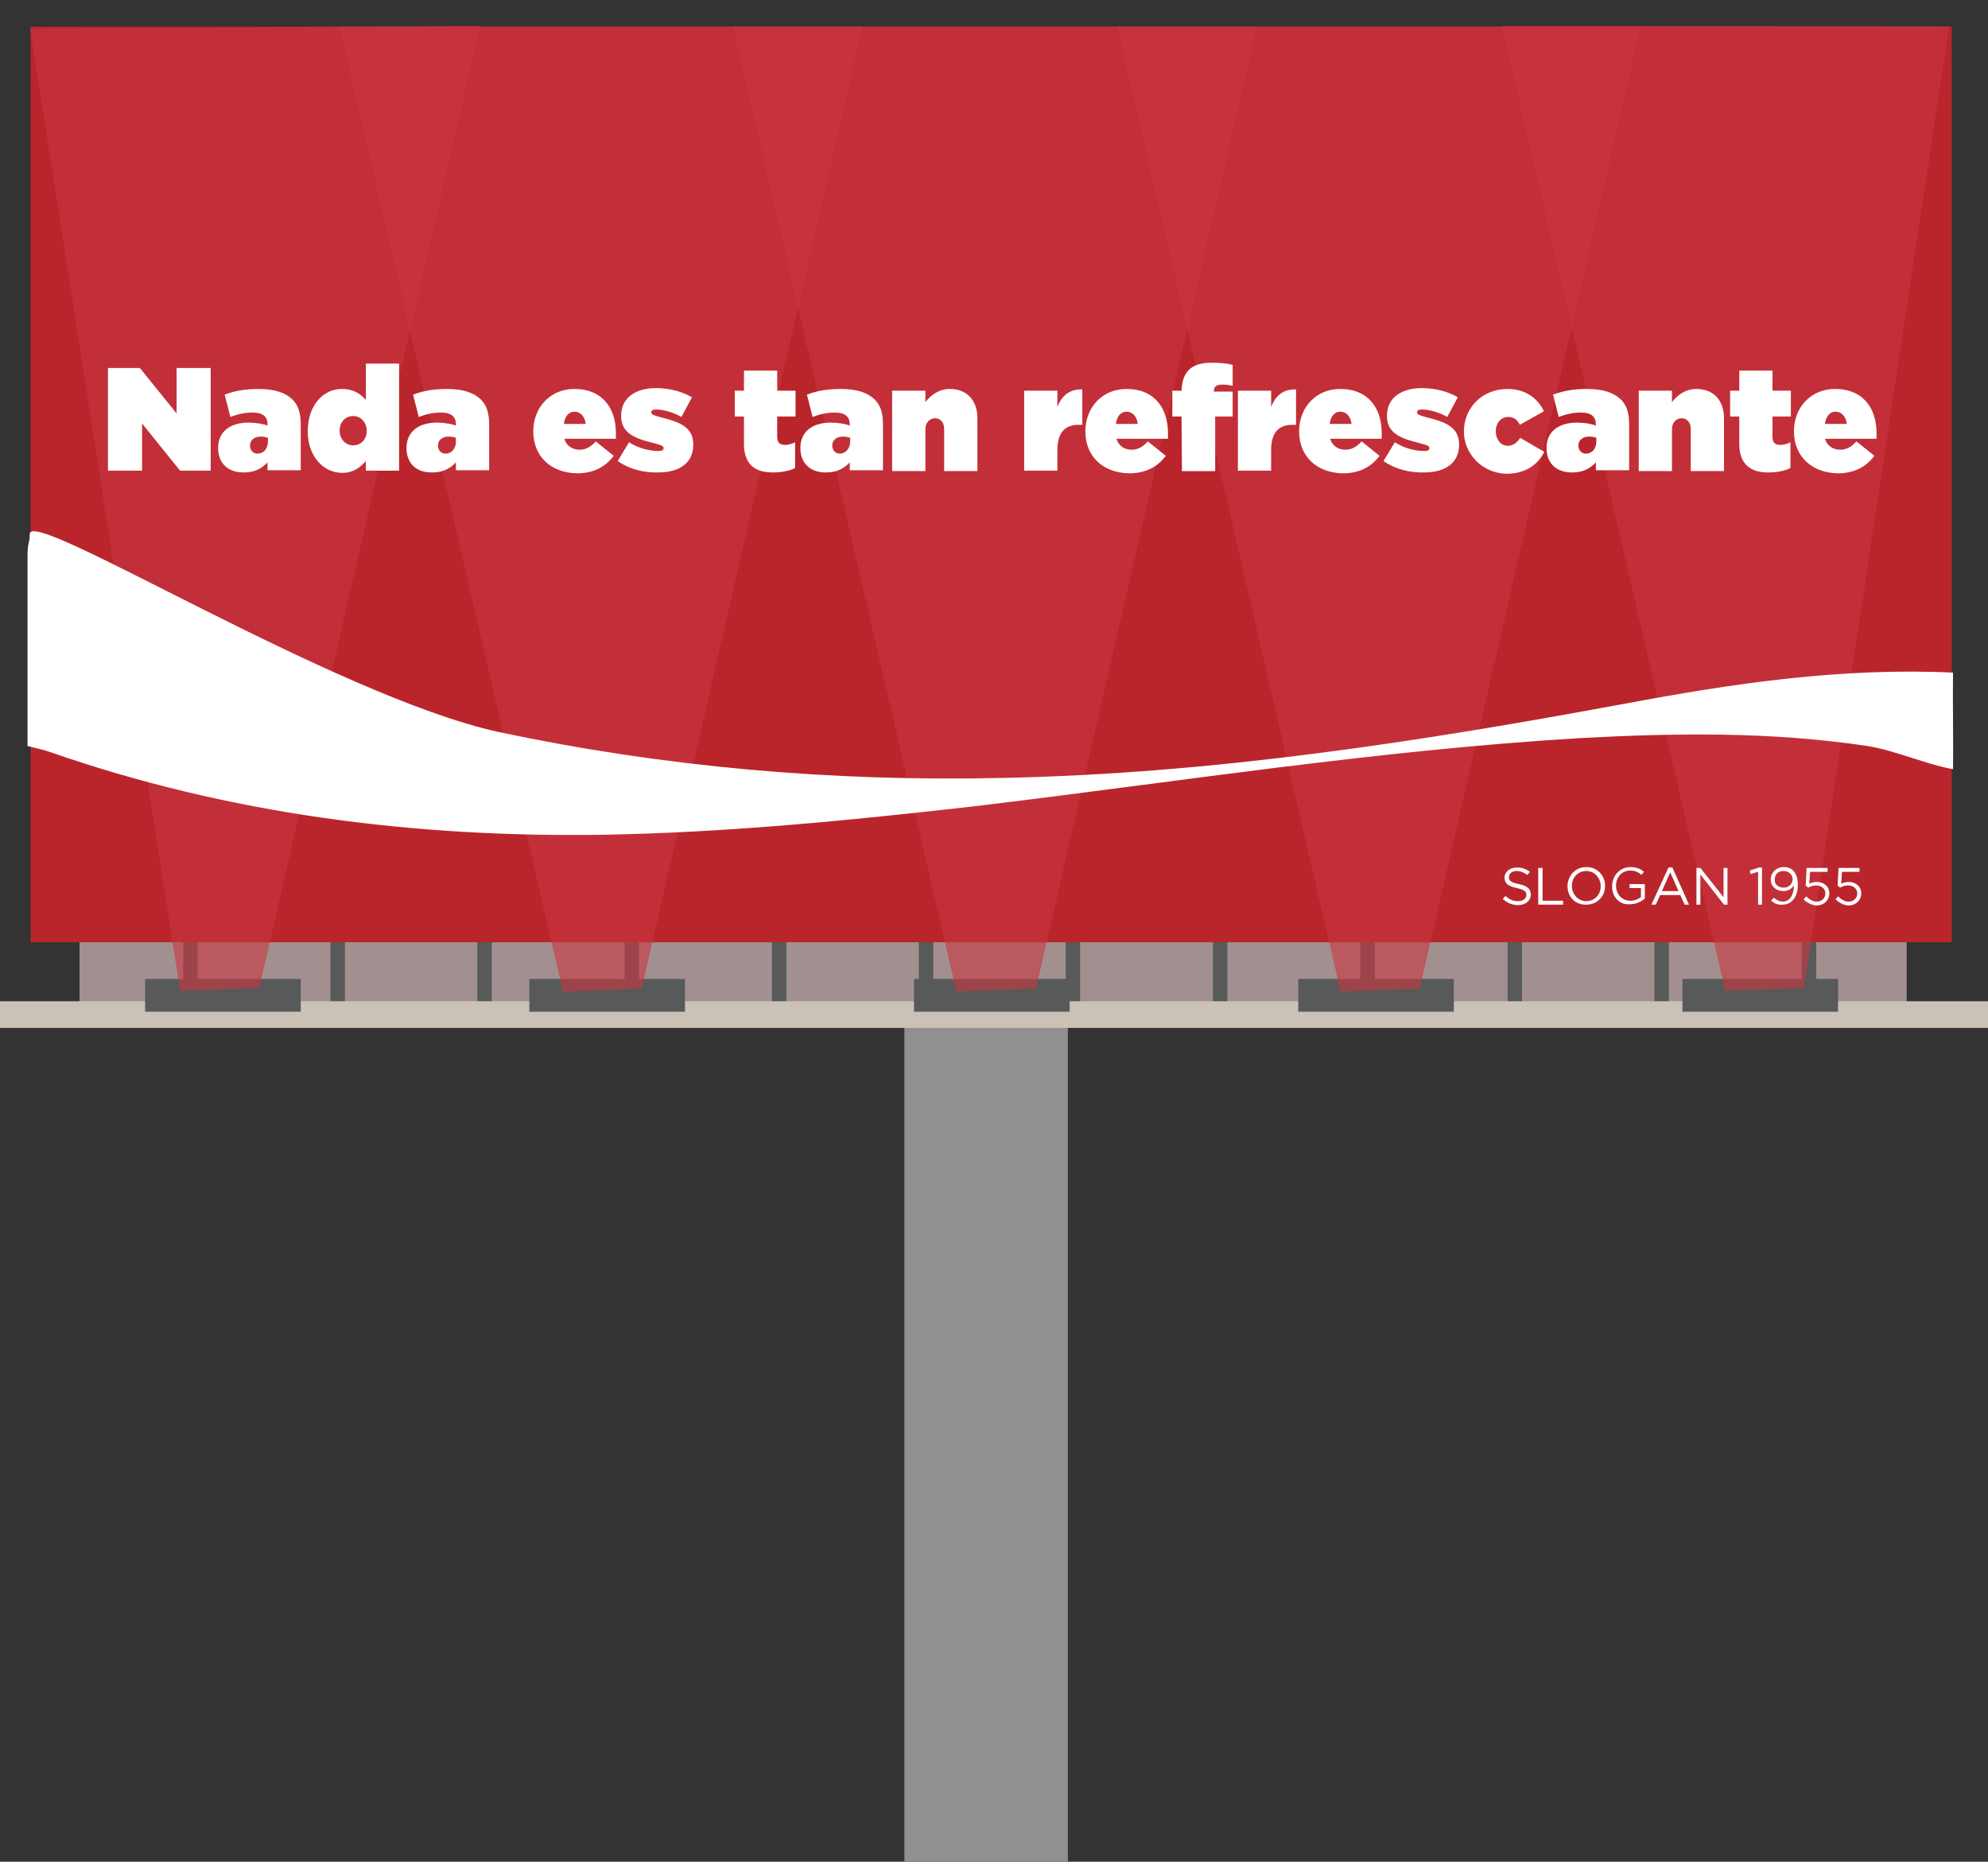 <?xml version="1.0" encoding="utf-8"?>
<!-- Generator: Adobe Illustrator 19.0.0, SVG Export Plug-In . SVG Version: 6.00 Build 0)  -->
<svg version="1.1" id="Layer_1" xmlns="http://www.w3.org/2000/svg" xmlns:xlink="http://www.w3.org/1999/xlink" x="0px" y="0px"
	 viewBox="-524 305.9 454.8 426" style="enable-background:new -524 305.9 454.8 426;" xml:space="preserve">
<rect x="-524" y="305.9" width="454.8" height="426" fill="#333333" stroke="none"/>
<style type="text/css">
	.st0{fill:#909090;}
	.st1{fill:#A29090;}
	.st2{fill:#585959;}
	.st3{fill:#CAC2B7;}
	.st4{fill:#BA252B;}
	.st5{opacity:0.61;fill:#C93641;enable-background:new    ;}
	.st6{fill:#FFFFFF;}
	.st7{fill:#FFFDFD;}
</style>
<rect x="-317.1" y="526.2" class="st0" width="37.4" height="205.7"/>
<rect x="-505.8" y="512.1" class="st1" width="418" height="23.4"/>
<rect x="-482.1" y="512.1" class="st2" width="3.3" height="23.4"/>
<rect x="-448.4" y="512.1" class="st2" width="3.3" height="23.4"/>
<rect x="-414.8" y="512.1" class="st2" width="3.3" height="23.4"/>
<rect x="-381.1" y="512.1" class="st2" width="3.3" height="23.4"/>
<rect x="-347.4" y="512.1" class="st2" width="3.3" height="23.4"/>
<rect x="-313.8" y="512.1" class="st2" width="3.3" height="23.4"/>
<rect x="-280.2" y="512.1" class="st2" width="3.3" height="23.4"/>
<rect x="-246.5" y="512.1" class="st2" width="3.3" height="23.4"/>
<rect x="-212.8" y="512.1" class="st2" width="3.3" height="23.4"/>
<rect x="-179.1" y="512.1" class="st2" width="3.3" height="23.4"/>
<rect x="-145.5" y="512.1" class="st2" width="3.3" height="23.4"/>
<rect x="-111.8" y="512.1" class="st2" width="3.3" height="23.4"/>
<rect x="-524" y="535" class="st3" width="454.8" height="6.1"/>
<rect x="-490.8" y="529.9" class="st2" width="35.6" height="7.5"/>
<rect x="-402.9" y="529.9" class="st2" width="35.6" height="7.5"/>
<rect x="-314.9" y="529.9" class="st2" width="35.6" height="7.5"/>
<rect x="-227" y="529.9" class="st2" width="35.6" height="7.5"/>
<rect x="-139.1" y="529.9" class="st2" width="35.6" height="7.5"/>
<rect x="-517" y="312" class="st4" width="439.5" height="209.5"/>
<polygon class="st5" points="-464.7,532 -414.2,311.8 -517.1,312.5 -482.8,532.6 "/>
<polygon class="st5" points="-377.2,532.1 -326.7,312 -446.3,312 -395.2,532.8 "/>
<polygon class="st5" points="-287,532.1 -236.5,312 -356.3,312 -305.2,532.8 "/>
<polygon class="st5" points="-199.2,532.1 -148.7,312 -268.4,312 -217.3,532.8 "/>
<polygon class="st5" points="-111.3,532 -78.1,311.9 -180.4,311.8 -129.3,532.6 "/>
<g>
	<path class="st6" d="M-152.2,466.9c-46.9,8.7-94,16-142.3,17c-39.1,0.9-77.7-2.5-115.4-10.5c-37.8-8.3-107.3-51.7-107.3-45.3
		c0,2.5-0.5,1.3-0.5,5.3v43.2c2,0.5,3.9,0.9,5.5,1.5c40.3,14,82.8,19.5,126.4,18.8c28.3-0.5,56.5-3.3,84.6-6.5
		c46.1-5.5,91.9-12.8,138.5-15.6c22.1-1.2,44-1.5,65.9,1.8c6.4,1,13.4,4.2,19.6,5.3c0.1-6.7-0.1-15.5,0-22.1
		C-102.9,458.6-127.6,462.3-152.2,466.9z"/>
</g>
<g>
	<path class="st6" d="M-499.4,390.1h7.4l8.4,10.4v-10.4h7.8v23.5h-7l-8.7-10.8v10.8h-7.8v-23.5H-499.4z"/>
	<path class="st6" d="M-474.1,408.4L-474.1,408.4c0-3.7,2.7-5.8,7-5.8c1.5,0,3.5,0.3,4.3,0.7V403c0-1.7-1-2.7-3.4-2.7
		c-1.9,0-3.5,0.4-5.1,1l-1.3-5.1c2.1-0.8,4.5-1.3,7.7-1.3c3.7,0,6.1,0.8,7.8,2.4c1.4,1.4,1.9,3.2,1.9,5.8v10.4h-7.6v-1.8
		c-1.3,1.4-3,2.3-5.3,2.3C-471.6,414.1-474.1,412.1-474.1,408.4z M-462.7,406.9v-0.8c-0.4-0.2-1.1-0.3-1.7-0.3c-1.5,0-2.4,0.9-2.4,2
		v0.1c0,1.1,0.8,1.8,1.7,1.8C-463.7,409.7-462.7,408.6-462.7,406.9z"/>
	<path class="st6" d="M-453.6,404.6L-453.6,404.6c0-5.9,3.5-9.7,7.8-9.7c2.8,0,4.3,1.2,5.5,2.5v-8.3h7.6v24.5h-7.6v-2.2
		c-1.2,1.3-2.7,2.7-5.4,2.7C-450.1,414.1-453.6,410.2-453.6,404.6z M-440.1,404.5L-440.1,404.5c0-1.9-1.3-3.4-3.1-3.4
		s-3.1,1.4-3.1,3.3v0.1c0,1.8,1.3,3.3,3.1,3.3S-440.1,406.4-440.1,404.5z"/>
	<path class="st6" d="M-431,408.4L-431,408.4c0-3.7,2.7-5.8,7-5.8c1.5,0,3.5,0.3,4.3,0.7V403c0-1.7-1-2.7-3.4-2.7
		c-1.9,0-3.5,0.4-5.1,1l-1.3-5.1c2.1-0.8,4.5-1.3,7.7-1.3c3.7,0,6.1,0.8,7.8,2.4c1.4,1.4,1.9,3.2,1.9,5.8v10.4h-7.6v-1.8
		c-1.3,1.4-3,2.3-5.3,2.3C-428.6,414.1-431,412.1-431,408.4z M-419.7,406.9v-0.8c-0.4-0.2-1.1-0.3-1.7-0.3c-1.5,0-2.4,0.9-2.4,2v0.1
		c0,1.1,0.8,1.8,1.7,1.8C-420.7,409.7-419.7,408.6-419.7,406.9z"/>
	<path class="st6" d="M-402,404.6L-402,404.6c0-5.5,3.9-9.7,9.4-9.7c6.5,0,9.5,4.5,9.5,10.1c0,0.4,0,0.9,0,1.3h-11.8
		c0.5,1.6,1.8,2.5,3.5,2.5c1.4,0,2.5-0.6,3.7-1.9l4.1,3.3c-1.8,2.4-4.4,4-8.4,4C-398,414.1-402,410.3-402,404.6z M-390,402.9
		c-0.2-1.7-1.2-2.8-2.6-2.8c-1.3,0-2.2,1.1-2.4,2.8H-390z"/>
	<path class="st6" d="M-382.7,411.4l2.6-4.3c2.2,1.4,4.7,2,6.8,2c0.7,0,1.1-0.2,1.1-0.6v-0.1c0-0.4-0.3-0.6-2.2-1.1
		c-4.6-1.1-7.5-2.4-7.5-6.2V401c0-4,3.2-6.3,8-6.3c3,0,6,0.8,8.2,2.1l-2.4,4.5c-1.9-1.1-4.3-1.7-5.8-1.7c-0.7,0-1.1,0.2-1.1,0.6v0.1
		c0,0.4,0.4,0.6,2.2,1.1c4.6,1.1,7.4,2.4,7.4,6.2v0.1c0,4-3,6.3-8,6.3C-376.8,414.1-380.1,413.2-382.7,411.4z"/>
	<path class="st6" d="M-353.8,407.5v-6.3h-2.1v-5.9h2.1v-4.6h7.6v4.6h4.2v5.9h-4.2v4.6c0,1.4,0.6,1.9,1.8,1.9c0.7,0,1.5-0.2,2.3-0.6
		v5.9c-1.2,0.6-3,1-4.9,1C-351.4,414.1-353.8,412-353.8,407.5z"/>
	<path class="st6" d="M-340.9,408.4L-340.9,408.4c0-3.7,2.7-5.8,7-5.8c1.5,0,3.5,0.3,4.3,0.7V403c0-1.7-1-2.7-3.4-2.7
		c-1.9,0-3.5,0.4-5.1,1l-1.3-5.1c2.1-0.8,4.5-1.3,7.7-1.3c3.7,0,6.1,0.8,7.8,2.4c1.4,1.4,1.9,3.2,1.9,5.8v10.4h-7.6v-1.8
		c-1.3,1.4-3,2.3-5.3,2.3C-338.4,414.1-340.9,412.1-340.9,408.4z M-329.5,406.9v-0.8c-0.4-0.2-1.1-0.3-1.7-0.3c-1.5,0-2.4,0.9-2.4,2
		v0.1c0,1.1,0.8,1.8,1.7,1.8C-330.6,409.7-329.5,408.6-329.5,406.9z"/>
	<path class="st6" d="M-319.9,395.3h7.6v2.6c1.2-1.5,3-3,5.6-3c3.9,0,6.3,2.6,6.3,6.7v12.1h-7.6v-9.6c0-1.6-0.9-2.5-2.1-2.5
		c-1.1,0-2.2,0.9-2.2,2.5v9.6h-7.6C-319.9,413.7-319.9,395.3-319.9,395.3z"/>
	<path class="st6" d="M-289.7,395.3h7.6v3.7c1-2.5,2.7-4.1,5.7-4v8.1h-0.8c-3.2,0-4.9,1.8-4.9,5.8v4.7h-7.6V395.3z"/>
	<path class="st6" d="M-275.7,404.6L-275.7,404.6c0-5.5,3.9-9.7,9.4-9.7c6.5,0,9.5,4.5,9.5,10.1c0,0.4,0,0.9,0,1.3h-11.8
		c0.5,1.6,1.8,2.5,3.5,2.5c1.4,0,2.5-0.6,3.7-1.9l4.1,3.3c-1.8,2.4-4.4,4-8.4,4C-271.7,414.1-275.7,410.3-275.7,404.6z
		 M-263.7,402.9c-0.2-1.7-1.2-2.8-2.6-2.8c-1.3,0-2.2,1.1-2.4,2.8H-263.7z"/>
	<path class="st6" d="M-253.7,401.2h-2.1v-5.9h2.1c0.1-2,0.5-3.5,1.6-4.7c1.2-1.2,2.9-1.7,5.4-1.7c2.2,0,3.6,0.2,4.7,0.5v4.8
		c-0.7-0.2-1.5-0.3-2.5-0.3c-1.2,0-1.8,0.5-1.8,1.5v0.1h4.3v5.7h-4v12.5h-7.6L-253.7,401.2L-253.7,401.2z"/>
	<path class="st6" d="M-240.8,395.3h7.6v3.7c1-2.5,2.7-4.1,5.7-4v8.1h-0.8c-3.2,0-4.9,1.8-4.9,5.8v4.7h-7.6
		C-240.8,413.6-240.8,395.3-240.8,395.3z"/>
	<path class="st6" d="M-226.8,404.6L-226.8,404.6c0-5.5,3.9-9.7,9.4-9.7c6.5,0,9.5,4.5,9.5,10.1c0,0.4,0,0.9,0,1.3h-11.8
		c0.5,1.6,1.8,2.5,3.5,2.5c1.4,0,2.5-0.6,3.7-1.9l4.1,3.3c-1.8,2.4-4.4,4-8.4,4C-222.8,414.1-226.8,410.3-226.8,404.6z
		 M-214.8,402.9c-0.2-1.7-1.2-2.8-2.6-2.8c-1.3,0-2.2,1.1-2.4,2.8H-214.8z"/>
	<path class="st6" d="M-207.5,411.4l2.6-4.3c2.2,1.4,4.7,2,6.8,2c0.7,0,1.1-0.2,1.1-0.6v-0.1c0-0.4-0.3-0.6-2.2-1.1
		c-4.6-1.1-7.5-2.4-7.5-6.2V401c0-4,3.2-6.3,8-6.3c3,0,6,0.8,8.2,2.1l-2.4,4.5c-1.9-1.1-4.3-1.7-5.8-1.7c-0.7,0-1.1,0.2-1.1,0.6v0.1
		c0,0.4,0.4,0.6,2.2,1.1c4.6,1.1,7.4,2.4,7.4,6.2v0.1c0,4-3,6.3-8,6.3C-201.6,414.1-204.9,413.2-207.5,411.4z"/>
	<path class="st6" d="M-189.1,404.6L-189.1,404.6c0-5.2,4-9.7,10-9.7c4,0,6.9,2.1,8.3,5.1l-5.5,3.1c-0.6-1.2-1.4-1.8-2.7-1.8
		c-1.6,0-2.8,1.4-2.8,3.2v0.1c0,1.9,1.2,3.3,2.7,3.3c1.3,0,2.1-0.7,2.9-1.8l5.5,3.2c-1.6,3.1-4.4,5-8.8,5
		C-185,414.1-189.1,409.7-189.1,404.6z"/>
	<path class="st6" d="M-170.2,408.4L-170.2,408.4c0-3.7,2.7-5.8,7-5.8c1.5,0,3.5,0.3,4.3,0.7V403c0-1.7-1-2.7-3.4-2.7
		c-1.9,0-3.5,0.4-5.1,1l-1.3-5.1c2.1-0.8,4.5-1.3,7.7-1.3c3.7,0,6.1,0.8,7.8,2.4c1.4,1.4,1.9,3.2,1.9,5.8v10.4h-7.6v-1.8
		c-1.3,1.4-3,2.3-5.3,2.3C-167.7,414.1-170.2,412.1-170.2,408.4z M-158.8,406.9v-0.8c-0.4-0.2-1.1-0.3-1.7-0.3c-1.5,0-2.4,0.9-2.4,2
		v0.1c0,1.1,0.8,1.8,1.7,1.8C-159.8,409.7-158.8,408.6-158.8,406.9z"/>
	<path class="st6" d="M-149.1,395.3h7.6v2.6c1.2-1.5,3-3,5.6-3c3.9,0,6.3,2.6,6.3,6.7v12.1h-7.6v-9.6c0-1.6-0.9-2.5-2.1-2.5
		c-1.1,0-2.2,0.9-2.2,2.5v9.6h-7.6V395.3z"/>
	<path class="st6" d="M-126.1,407.5v-6.3h-2.1v-5.9h2.1v-4.6h7.6v4.6h4.2v5.9h-4.2v4.6c0,1.4,0.6,1.9,1.8,1.9c0.7,0,1.5-0.2,2.3-0.6
		v5.9c-1.2,0.6-3,1-4.9,1C-123.6,414.1-126.1,412-126.1,407.5z"/>
	<path class="st6" d="M-113.6,404.6L-113.6,404.6c0-5.5,3.9-9.7,9.4-9.7c6.5,0,9.5,4.5,9.5,10.1c0,0.4,0,0.9,0,1.3h-11.8
		c0.5,1.6,1.8,2.5,3.5,2.5c1.4,0,2.5-0.6,3.7-1.9l4.1,3.3c-1.8,2.4-4.4,4-8.4,4C-109.5,414.1-113.6,410.3-113.6,404.6z
		 M-101.5,402.9c-0.2-1.7-1.2-2.8-2.6-2.8c-1.3,0-2.2,1.1-2.4,2.8H-101.5z"/>
</g>
<g>
	<path class="st7" d="M-180.2,511.6l0.6-0.7c0.9,0.8,1.7,1.2,2.9,1.2c1.1,0,1.9-0.6,1.9-1.4v0c0-0.8-0.4-1.2-2.2-1.6
		c-1.9-0.4-2.8-1-2.8-2.4v0c0-1.3,1.2-2.3,2.8-2.3c1.2,0,2.1,0.3,3,1l-0.6,0.7c-0.8-0.6-1.6-0.9-2.4-0.9c-1.1,0-1.8,0.6-1.8,1.4v0
		c0,0.8,0.4,1.2,2.3,1.6c1.9,0.4,2.7,1.1,2.7,2.4v0c0,1.4-1.2,2.4-2.9,2.4C-178.1,513-179.2,512.5-180.2,511.6z"/>
	<path class="st7" d="M-172,504.5h0.9v7.5h4.7v0.9h-5.7V504.5z"/>
	<path class="st7" d="M-165.4,508.7L-165.4,508.7c0-2.3,1.7-4.4,4.3-4.4c2.6,0,4.3,2,4.3,4.3c0,0,0,0,0,0c0,2.3-1.7,4.3-4.3,4.3
		C-163.7,513-165.4,511-165.4,508.7z M-157.8,508.7L-157.8,508.7c0-1.9-1.4-3.5-3.3-3.5s-3.3,1.5-3.3,3.4v0c0,1.9,1.4,3.5,3.3,3.5
		S-157.8,510.6-157.8,508.7z"/>
	<path class="st7" d="M-155.2,508.7L-155.2,508.7c0-2.3,1.7-4.4,4.2-4.4c1.4,0,2.3,0.4,3.1,1.1l-0.6,0.7c-0.6-0.6-1.4-1-2.6-1
		c-1.9,0-3.2,1.6-3.2,3.4v0c0,2,1.3,3.5,3.3,3.5c1,0,1.8-0.4,2.4-0.8v-2.1h-2.6v-0.9h3.5v3.3c-0.8,0.7-2,1.3-3.4,1.3
		C-153.6,513-155.2,511.1-155.2,508.7z"/>
	<path class="st7" d="M-142.3,504.4h0.9l3.8,8.5h-1l-1-2.2h-4.6l-1,2.2h-1L-142.3,504.4z M-140,509.8l-1.9-4.3l-1.9,4.3H-140z"/>
	<path class="st7" d="M-135.9,504.5h0.9l5.3,6.7v-6.7h0.9v8.4h-0.8l-5.4-6.9v6.9h-0.9V504.5z"/>
	<path class="st7" d="M-121.9,505.4l-1.6,0.5l-0.2-0.8l2.1-0.7h0.7v8.5h-0.9V505.4z"/>
	<path class="st7" d="M-118.8,512l0.6-0.7c0.7,0.6,1.3,0.9,2.1,0.9c1.5,0,2.5-1.5,2.5-3.7c-0.5,0.7-1.2,1.3-2.4,1.3
		c-1.7,0-2.9-1.1-2.9-2.6v0c0-1.6,1.2-2.9,3-2.9c1,0,1.7,0.3,2.2,0.9c0.6,0.6,1,1.6,1,3.2v0c0,2.7-1.4,4.5-3.5,4.5
		C-117.3,513-118.1,512.6-118.8,512z M-113.9,507.1L-113.9,507.1c0-1.1-0.9-1.9-2.1-1.9c-1.3,0-2,0.9-2,2v0c0,1.1,0.8,1.8,2.1,1.8
		C-114.7,509-113.9,508.1-113.9,507.1z"/>
	<path class="st7" d="M-111.4,511.7l0.6-0.7c0.7,0.7,1.5,1.2,2.4,1.2c1.2,0,2-0.8,2-1.9v0c0-1-0.9-1.8-2.1-1.8
		c-0.7,0-1.3,0.2-1.8,0.5l-0.6-0.4l0.2-4.1h4.8v0.9h-4l-0.2,2.7c0.5-0.2,1-0.4,1.7-0.4c1.6,0,2.9,1,2.9,2.6v0c0,1.6-1.2,2.8-3,2.8
		C-109.6,513-110.7,512.4-111.4,511.7z"/>
	<path class="st7" d="M-104.1,511.7l0.6-0.7c0.7,0.7,1.5,1.2,2.4,1.2c1.2,0,2-0.8,2-1.9v0c0-1-0.9-1.8-2.1-1.8
		c-0.7,0-1.3,0.2-1.8,0.5l-0.6-0.4l0.2-4.1h4.8v0.9h-4l-0.2,2.7c0.5-0.2,1-0.4,1.7-0.4c1.6,0,2.9,1,2.9,2.6v0c0,1.6-1.2,2.8-3,2.8
		C-102.3,513-103.3,512.4-104.1,511.7z"/>
</g>
</svg>
